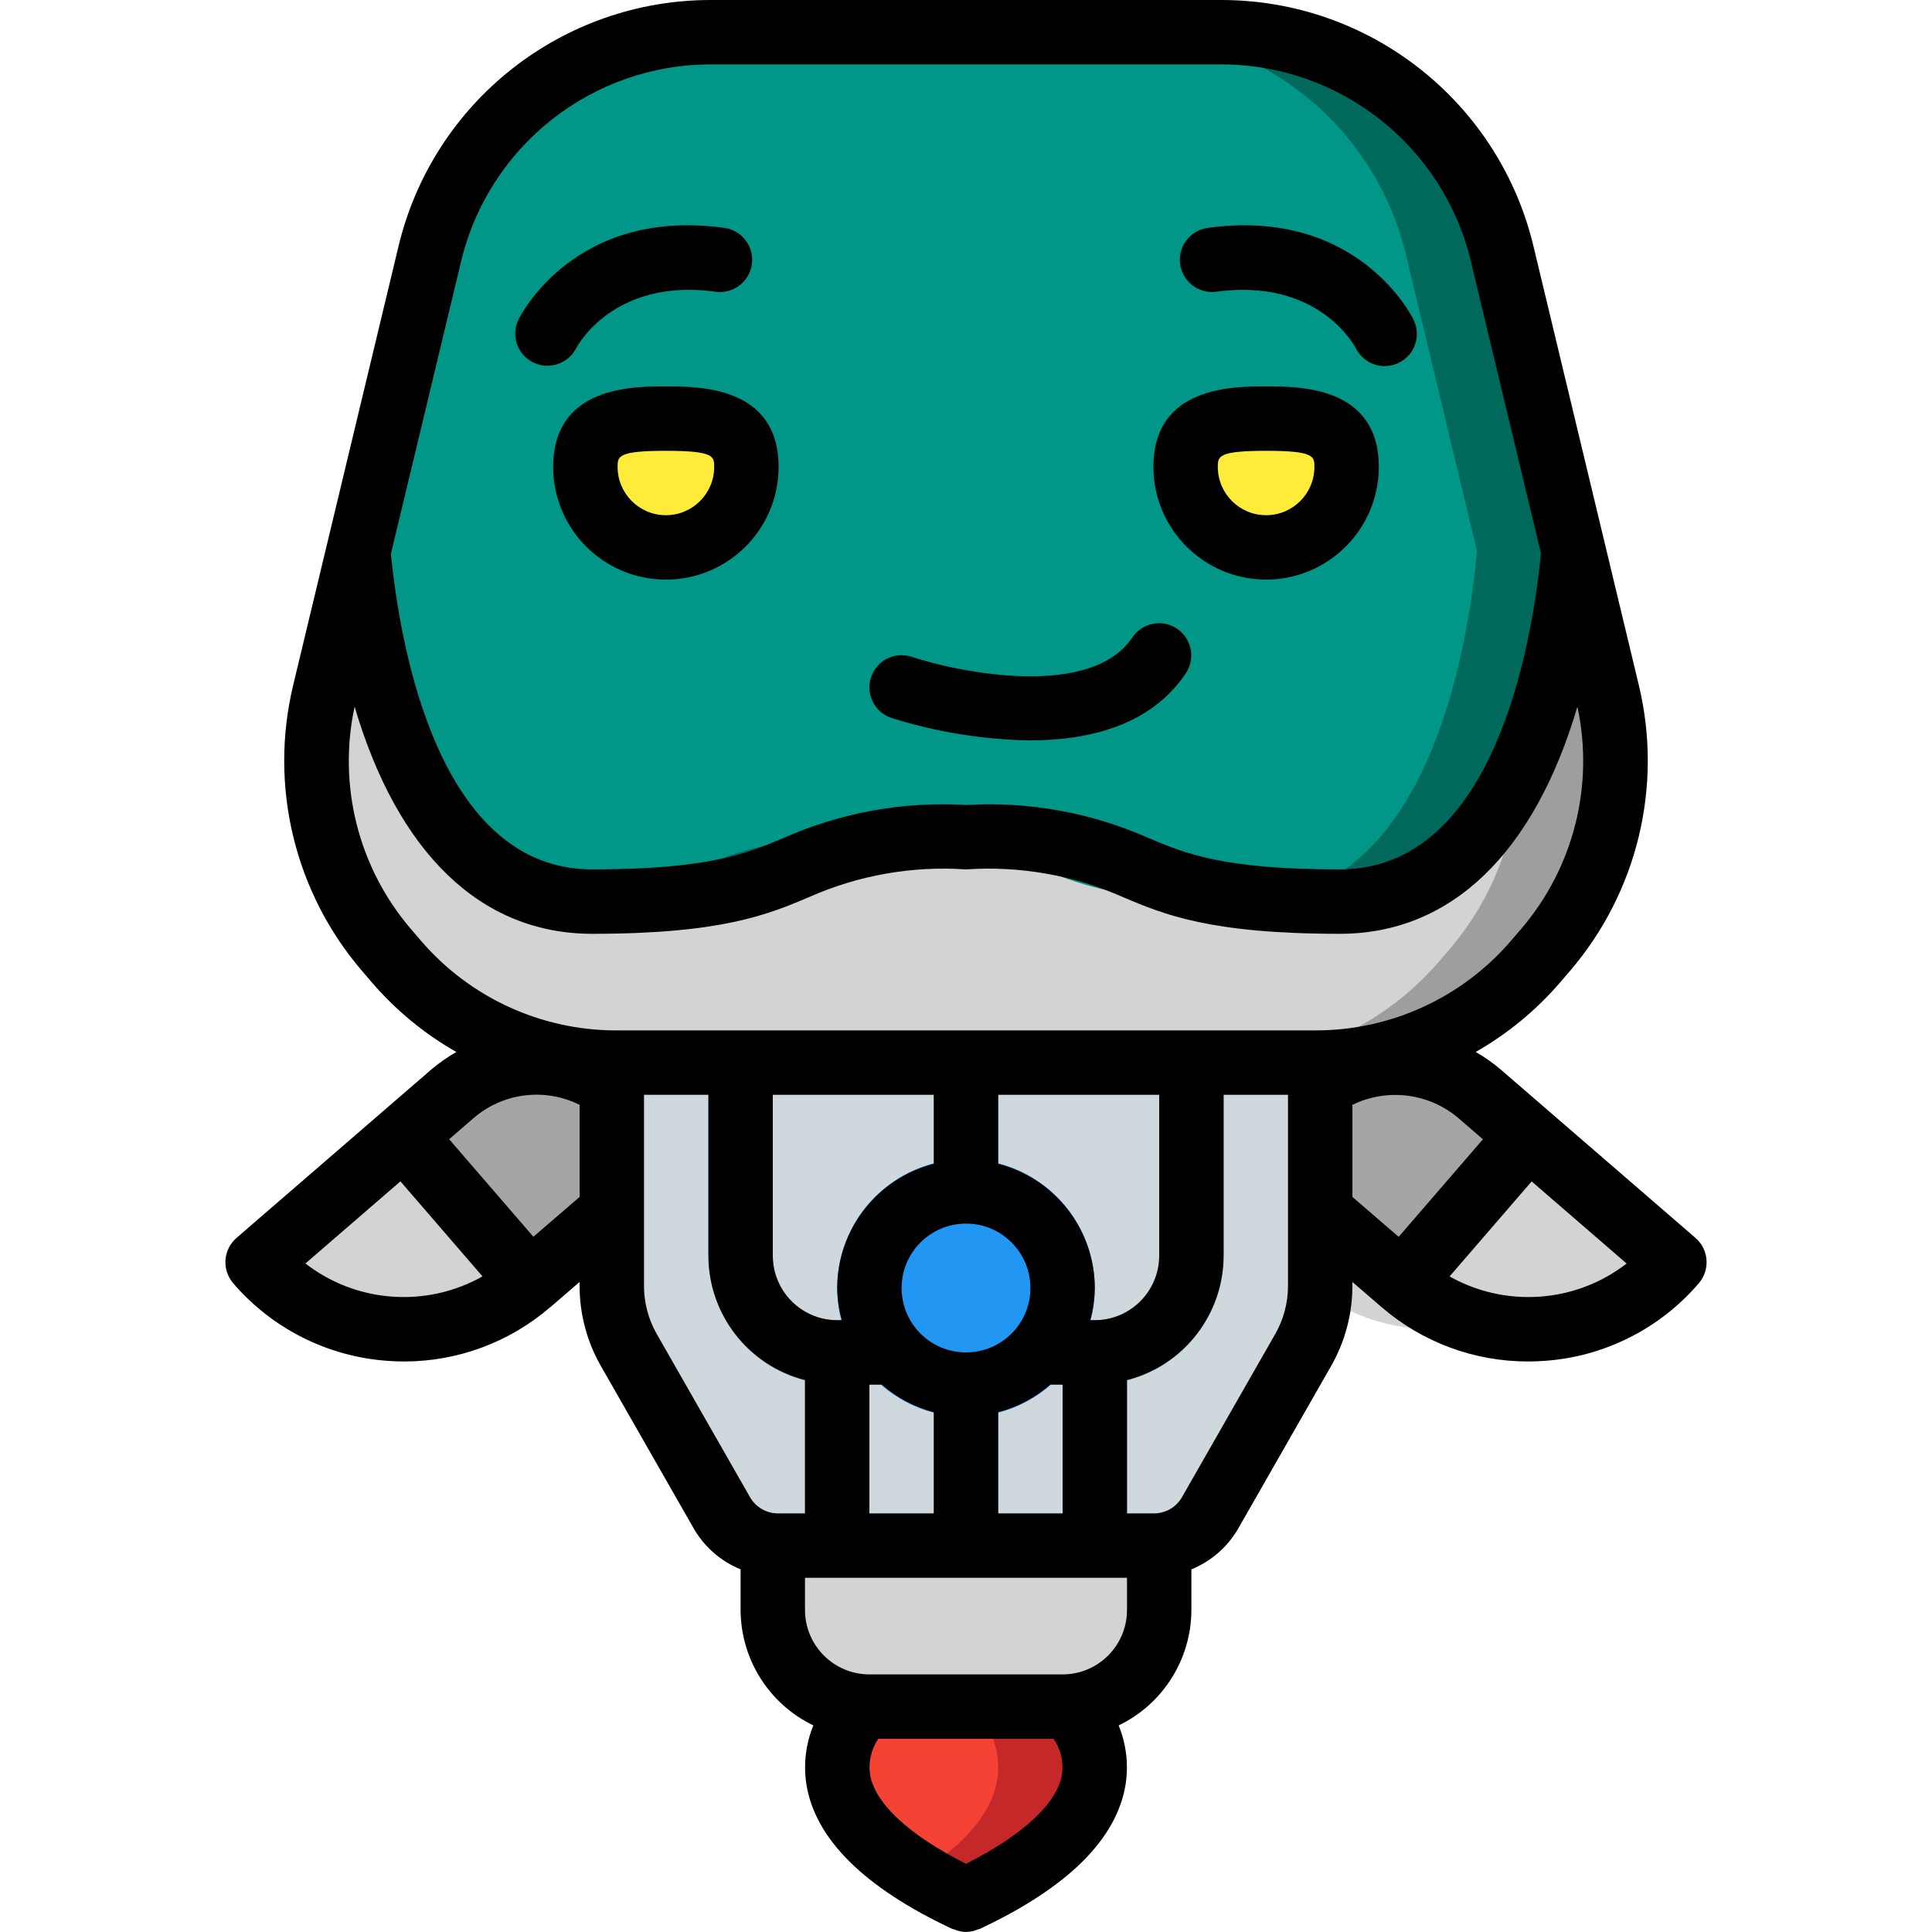 <?xml version="1.0" encoding="iso-8859-1"?>
<!-- Generator: Adobe Illustrator 19.0.0, SVG Export Plug-In . SVG Version: 6.00 Build 0)  -->
<svg version="1.1" id="Capa_1" xmlns="http://www.w3.org/2000/svg" xmlns:xlink="http://www.w3.org/1999/xlink" x="0px" y="0px"
	 viewBox="0 0 512 512" style="enable-background:new 0 0 512 512;" xml:space="preserve">
<g>
	<g transform="translate(1 1)">
		<path style="fill:#9E9E9E;" d="M442.734,333.507c-12.713,14.8-32.75,21.06-51.627,16.128c-7.584-2.017-14.614-5.722-20.565-10.837
			l-21.675-18.688v19.712c0.014,0.627-0.014,1.254-0.085,1.877c-0.278,5.285-1.798,10.431-4.437,15.019l-24.661,43.264
			c-2.997,5.334-8.644,8.631-14.763,8.619h1.28v17.067c0.026,13.386-10.289,24.52-23.637,25.515l-0.171,0.171
			c1.792,1.792,25.259,26.453-27.392,51.115c-4.379-2.059-8.651-4.337-12.8-6.827c-37.12-23.125-14.507-44.373-14.507-44.373v-0.085
			c-13.455-0.857-23.921-12.033-23.893-25.515V408.6c-5.649-0.45-10.703-3.681-13.483-8.619l-24.661-43.264
			c-2.971-5.135-4.531-10.964-4.523-16.896V320.11l-21.675,18.688c-1.184,1.087-2.47,2.059-3.84,2.901
			c-21.474,15.357-51.115,11.804-68.352-8.192l38.741-33.451l12.885-11.179c2.85-2.483,6.114-4.447,9.643-5.803
			c2.243-0.94,4.593-1.599,6.997-1.963c8.978-1.548,18.201,0.573,25.6,5.888v-6.4c-21.983-0.366-42.76-10.118-57.088-26.795
			l-2.731-3.157c-16.03-18.708-22.123-43.966-16.384-67.925l9.045-37.632v-0.085l18.859-78.592
			c8.31-34.547,39.22-58.893,74.752-58.88h134.827c35.532-0.013,66.442,24.333,74.752,58.88l18.859,78.677l9.045,37.632
			c5.739,23.959-0.354,49.217-16.384,67.925l-2.731,3.157c-14.328,16.676-35.105,26.428-57.088,26.795v6.4
			c2.177-1.568,4.524-2.885,6.997-3.925c11.907-4.816,25.508-2.577,35.243,5.803l12.885,11.179L442.734,333.507z"/>
		<path style="fill:#D1D4D1;" d="M417.134,333.507c-17.237,19.996-46.878,23.549-68.352,8.192c-1.37-0.842-2.656-1.814-3.84-2.901
			l-21.675-18.688v19.712c0.008,5.932-1.552,11.761-4.523,16.896l-24.661,43.264c-2.997,5.334-8.644,8.631-14.763,8.619h1.28v17.067
			c0.026,13.386-10.289,24.52-23.637,25.515l-0.171,0.171c1.621,1.621,21.077,22.101-14.592,44.288
			c-37.12-23.125-14.507-44.373-14.507-44.373v-0.085c-13.455-0.857-23.921-12.033-23.893-25.515V408.6
			c-5.649-0.45-10.703-3.681-13.483-8.619l-24.661-43.264c-2.971-5.135-4.531-10.964-4.523-16.896V320.11l-21.675,18.688
			c-1.184,1.087-2.47,2.059-3.84,2.901c-0.071-0.623-0.1-1.25-0.085-1.877V320.11l-21.675,18.688
			c-5.951,5.115-12.981,8.82-20.565,10.837c-10.128-2.57-19.217-8.203-26.027-16.128l38.741-33.451l12.885-11.179
			c2.85-2.483,6.114-4.447,9.643-5.803c2.473,1.041,4.82,2.357,6.997,3.925v-5.888c8.978-1.548,18.201,0.573,25.6,5.888v-6.4
			c-21.983-0.366-42.76-10.118-57.088-26.795l-2.731-3.157c-16.03-18.708-22.123-43.966-16.384-67.925l9.045-37.632v-0.085
			l18.859-78.592c8.31-34.547,39.22-58.893,74.752-58.88h109.227c35.532-0.013,66.442,24.333,74.752,58.88l18.859,78.677
			l9.045,37.632c5.739,23.959-0.354,49.217-16.384,67.925l-2.731,3.157c-14.328,16.676-35.105,26.428-57.088,26.795v6.4
			c7.395-5.324,16.622-7.446,25.6-5.888c2.407,0.352,4.758,1.012,6.997,1.963c3.513,1.388,6.771,3.349,9.643,5.803l12.885,11.179
			L417.134,333.507z"/>
		<path style="fill:#00695C;" d="M416.025,145.091c-2.987,31.403-15.019,92.843-61.952,92.843c-6.912,0-12.8-0.171-17.92-0.597
			c-42.069-2.901-33.024-16.469-81.152-16.469c-4.779,0-9.045,0.171-12.8,0.427c-38.656,2.475-28.843,16.64-86.272,16.64
			c-2.572,0.02-5.142-0.18-7.68-0.597c-40.619-6.315-51.456-62.635-54.272-92.245v-0.085l18.859-78.592
			c8.31-34.547,39.22-58.893,74.752-58.88h134.827c35.532-0.013,66.442,24.333,74.752,58.88L416.025,145.091z"/>
		<path style="fill:#009688;" d="M390.425,145.091c-2.816,29.611-13.653,85.931-54.272,92.245c-2.538,0.417-5.108,0.617-7.68,0.597
			c-57.429,0-47.616-14.165-86.272-16.64c-3.755-0.256-8.021-0.427-12.8-0.427c-48.128,0-39.083,13.568-81.152,16.469
			c-40.619-6.315-51.456-62.635-54.272-92.245v-0.085l18.859-78.592c8.31-34.547,39.22-58.893,74.752-58.88h109.227
			c35.532-0.013,66.442,24.333,74.752,58.88L390.425,145.091z"/>
		<g>
			<path style="fill:#FFEB3A;" d="M196.801,122.734c0,11.782-9.551,21.333-21.333,21.333c-11.782,0-21.333-9.551-21.333-21.333
				c0-11.782,9.551-12.8,21.333-12.8C187.25,109.934,196.801,110.952,196.801,122.734z"/>
			<path style="fill:#FFEB3A;" d="M313.2,122.734c0,11.782,9.551,21.333,21.333,21.333s21.333-9.551,21.333-21.333
				c0-11.782-9.551-12.8-21.333-12.8S313.2,110.952,313.2,122.734z"/>
		</g>
		<g>
			<path style="fill:#D1D4D1;" d="M161.134,287v33.109l-21.675,18.688c-10.268,8.886-23.65,13.322-37.193,12.33
				c-13.543-0.992-26.135-7.332-34.999-17.62l38.741-33.451l12.885-11.179C130.849,278.567,148.312,277.791,161.134,287z"/>
			<path style="fill:#D1D4D1;" d="M442.734,333.507c-8.862,10.29-21.455,16.63-34.998,17.623
				c-13.544,0.993-26.926-3.444-37.194-12.332l-21.675-18.688V287c12.823-9.207,30.284-8.431,42.24,1.877l12.885,11.179
				L442.734,333.507z"/>
		</g>
		<path style="fill:#CFD8DC;" d="M348.867,280.6l0,59.221c0.008,5.932-1.552,11.761-4.523,16.896l-24.661,43.264
			c-2.997,5.334-8.644,8.631-14.763,8.619h-99.755c-6.141,0.015-11.815-3.279-14.848-8.619l-24.661-43.264
			c-2.971-5.135-4.531-10.964-4.523-16.896l0-59.221H348.867z"/>
		<path style="fill:#D1D4D1;" d="M306.201,408.6l0,17.067c0.026,13.386-10.289,24.52-23.637,25.515h-0.256
			c-0.566,0.071-1.136,0.1-1.707,0.085h-51.2c-0.57,0.014-1.141-0.014-1.707-0.085c-13.455-0.857-23.921-12.033-23.893-25.515
			l0-17.067H306.201z"/>
		<path style="fill:#C52828;" d="M255.001,502.467c-4.379-2.059-8.651-4.337-12.8-6.827c-37.12-23.125-14.507-44.373-14.507-44.373
			v-0.085c0.279,0.067,0.566,0.095,0.853,0.085h52.053c0.57,0.014,1.141-0.014,1.707-0.085h0.256l-0.171,0.171
			C284.185,453.144,307.651,477.806,255.001,502.467z"/>
		<path style="fill:#F44335;" d="M242.201,495.64c-37.12-23.125-14.507-44.373-14.507-44.373h27.307
			c0.57,0.014,1.141-0.014,1.707-0.085h0.256l-0.085,0.085l-0.085,0.085C258.414,452.974,277.87,473.454,242.201,495.64z"/>
		<path style="fill:#A5A5A4;" d="M161.134,287v33.109l-21.675,18.688l-33.451-38.741l12.885-11.179
			C130.849,278.567,148.312,277.791,161.134,287z"/>
		<g>
			<path style="fill:#7F8C8D;" d="M263.534,280.6v34.133c0,4.713-3.82,8.533-8.533,8.533s-8.533-3.82-8.533-8.533V280.6H263.534z"/>
			<path style="fill:#7F8C8D;" d="M263.534,365.934V408.6h-17.067v-42.667c0-4.713,3.82-8.533,8.533-8.533
				S263.534,361.221,263.534,365.934z"/>
			<path style="fill:#7F8C8D;" d="M323.268,280.6l0,51.2c0.014,15.564-10.524,29.158-25.6,33.024
				c-2.78,0.762-5.651,1.135-8.533,1.109H274.03c-4.713,0-8.533-3.821-8.533-8.533s3.82-8.533,8.533-8.533h15.104
				c9.414-0.028,17.039-7.652,17.067-17.067v-51.2H323.268z"/>
			<path style="fill:#7F8C8D;" d="M244.505,357.4c-0.014,4.707-3.826,8.519-8.533,8.533h-15.104
				c-2.882,0.026-5.754-0.347-8.533-1.109c-15.076-3.866-25.614-17.46-25.6-33.024l0-51.2h17.067v51.2
				c0.028,9.414,7.653,17.039,17.067,17.067h15.104C240.678,348.881,244.491,352.693,244.505,357.4z"/>
			<path style="fill:#7F8C8D;" d="M297.668,357.4v51.2h-17.067v-42.667h-6.571c-4.713,0-8.533-3.821-8.533-8.533
				s3.82-8.533,8.533-8.533h15.104C293.841,348.881,297.653,352.693,297.668,357.4z"/>
			<path style="fill:#7F8C8D;" d="M244.505,357.4c-0.014,4.707-3.826,8.519-8.533,8.533h-6.571V408.6h-17.067v-51.2
				c0.014-4.707,3.826-8.519,8.533-8.533h15.104C240.678,348.881,244.491,352.693,244.505,357.4z"/>
		</g>
		<path style="fill:#2296F3;" d="M255.001,374.467c-18.851,0-34.133-15.282-34.133-34.133c0-18.851,15.282-34.133,34.133-34.133
			s34.133,15.282,34.133,34.133C289.113,359.176,273.843,374.445,255.001,374.467z"/>
		<path style="fill:#A5A5A4;" d="M403.993,300.056l-33.451,38.741l-21.675-18.688V287c12.823-9.207,30.284-8.431,42.24,1.877
			L403.993,300.056z"/>
	</g>
	<g>
		<path d="M146.601,123.734c0,16.495,13.372,29.867,29.867,29.867s29.867-13.372,29.867-29.867
			c0-21.333-20.929-21.333-29.867-21.333S146.601,102.4,146.601,123.734z M189.268,123.734c0,7.069-5.731,12.8-12.8,12.8
			s-12.8-5.731-12.8-12.8c0-2.75,0-4.267,12.8-4.267S189.268,120.984,189.268,123.734z"/>
		<path d="M141.243,96.025c1.182,0.598,2.488,0.909,3.813,0.908c3.209-0.002,6.15-1.79,7.629-4.638
			c0.404-0.763,10.033-18.658,36.962-14.992c3.02,0.412,6.031-0.818,7.899-3.228s2.307-5.632,1.154-8.454s-3.724-4.814-6.744-5.227
			c-39.517-5.442-53.95,23.075-54.546,24.287C135.354,88.875,137.066,93.94,141.243,96.025z"/>
		<path d="M335.534,153.6c16.487-0.02,29.847-13.38,29.867-29.867c0-21.333-20.929-21.333-29.867-21.333s-29.867,0-29.867,21.333
			C305.687,140.22,319.048,153.58,335.534,153.6z M335.534,119.467c12.8,0,12.8,1.517,12.8,4.267c0,7.069-5.731,12.8-12.8,12.8
			c-7.069,0-12.8-5.731-12.8-12.8C322.734,120.984,322.734,119.467,335.534,119.467z"/>
		<path d="M322.355,77.304c26.833-3.646,36.5,14.108,36.958,14.983c2.1,4.219,7.222,5.937,11.442,3.838
			c4.219-2.1,5.937-7.222,3.838-11.442c-0.6-1.213-15.054-29.733-54.546-24.287c-4.669,0.637-7.937,4.939-7.3,9.608
			C313.384,74.674,317.686,77.942,322.355,77.304L322.355,77.304z"/>
		<path d="M236.234,190.259c11.891,3.744,24.26,5.748,36.725,5.95c15.479,0,32.025-3.871,41.342-17.846
			c2.566-3.92,1.492-9.175-2.406-11.774c-3.898-2.599-9.162-1.569-11.794,2.307c-10.996,16.475-45.946,9.313-58.475,5.167
			c-4.471-1.483-9.298,0.936-10.786,5.405C229.353,183.937,231.767,188.766,236.234,190.259L236.234,190.259z"/>
		<path d="M62.688,328.05c-1.714,1.479-2.769,3.579-2.933,5.837c-0.164,2.258,0.576,4.489,2.058,6.2
			c10.325,12.025,25.028,19.424,40.837,20.55c1.492,0.113,2.976,0.168,4.454,0.167c14.228,0.006,27.983-5.112,38.746-14.417
			c0.066-0.053,0.147-0.069,0.212-0.125l0.077-0.099l7.461-6.432v1.073c0.003,7.424,1.94,14.719,5.621,21.167l24.725,43.262
			c2.826,4.81,7.155,8.557,12.321,10.664v10.77c0.041,13.046,7.527,24.923,19.279,30.587c-2.014,4.922-2.654,10.297-1.854,15.554
			c2.304,14.517,15.321,27.433,38.687,38.383c0.128,0.06,0.266,0.035,0.396,0.089c1.012,0.446,2.101,0.689,3.207,0.717l0.014,0.003
			l0.004-0.001l0.004,0.001l0.014-0.003c1.104-0.028,2.193-0.271,3.204-0.716c0.131-0.054,0.27-0.029,0.399-0.089
			c23.367-10.95,36.383-23.867,38.687-38.383c0.8-5.257,0.159-10.633-1.854-15.554c11.752-5.664,19.239-17.542,19.279-30.588v-10.77
			c5.166-2.107,9.495-5.854,12.321-10.664l24.725-43.262c3.681-6.449,5.618-13.745,5.621-21.171v-1.067l7.558,6.517l0.006,0.005
			l0.006,0.008l0.026,0.016c10.795,9.381,24.618,14.54,38.92,14.526c1.488,0,2.983-0.054,4.479-0.167
			c15.805-1.119,30.501-8.525,40.804-20.563c3.071-3.567,2.674-8.948-0.887-12.025l-51.642-44.642
			c-2.048-1.742-4.255-3.29-6.59-4.623c8.46-4.825,16.03-11.065,22.382-18.447l2.696-3.142
			c17.774-20.797,24.534-48.839,18.188-75.45L406.426,65.417C397.304,26.995,362.94-0.097,323.451,0h-134.9
			c-39.49-0.097-73.853,26.995-82.975,65.417L77.655,181.746c-6.347,26.612,0.414,54.655,18.192,75.45l2.687,3.138
			c6.357,7.388,13.934,13.632,22.402,18.459c-2.352,1.336-4.573,2.89-6.635,4.641L62.688,328.05z M103.901,343.617
			c-8.352-0.593-16.34-3.65-22.954-8.783l25.171-21.764l21.754,25.188C120.583,342.365,112.245,344.229,103.901,343.617z
			 M141.355,327.756l-22.326-25.85l6.426-5.556c7.801-6.765,18.909-8.166,28.146-3.551V317.2L141.355,327.756z M174.038,353.505
			c-2.206-3.869-3.368-8.246-3.371-12.7v-50.671h17.067V332.8c0.047,15.521,10.569,29.052,25.6,32.922v35.345h-7.163
			c-3.061-0.004-5.887-1.644-7.408-4.3L174.038,353.505z M247.467,290.134v18.278c-15.031,3.869-25.553,17.401-25.6,32.922
			c0.037,2.885,0.445,5.752,1.212,8.533h-1.212c-9.422-0.009-17.057-7.645-17.067-17.067v-42.667H247.467z M307.201,290.134V332.8
			c-0.009,9.422-7.645,17.057-17.067,17.067h-1.212c0.767-2.781,1.174-5.649,1.212-8.533c-0.047-15.521-10.569-29.052-25.6-32.922
			v-18.278H307.201z M230.401,401.067v-34.133h3.263c3.969,3.482,8.695,5.989,13.804,7.322v26.812H230.401z M256.001,324.267
			c9.426,0,17.067,7.641,17.067,17.067s-7.641,17.067-17.067,17.067s-17.067-7.641-17.067-17.067
			C238.944,331.912,246.579,324.276,256.001,324.267z M264.534,374.255c5.108-1.333,9.835-3.84,13.804-7.322h3.263v34.133h-17.067
			V374.255z M281.451,470.134c-1.224,7.736-10.272,16.105-25.452,23.795c-15.07-7.634-24.103-15.952-25.423-23.641
			c-0.489-3.324,0.289-6.711,2.18-9.488h46.48C281.093,463.534,281.882,466.856,281.451,470.134L281.451,470.134z M298.668,426.667
			c-0.009,9.422-7.645,17.057-17.067,17.067h-51.2c-9.422-0.009-17.057-7.645-17.067-17.067v-8.533h85.333V426.667z M341.334,340.8
			c-0.002,4.455-1.164,8.834-3.371,12.704l-24.725,43.262c-1.521,2.656-4.347,4.297-7.408,4.3h-7.163v-35.345
			c15.031-3.869,25.553-17.401,25.6-32.922v-42.667h17.067V340.8z M358.401,292.798c9.24-4.517,20.279-3.133,28.117,3.527
			l6.473,5.597l-22.327,25.851L358.401,317.2V292.798z M408.142,343.617c-8.348,0.613-16.692-1.246-23.99-5.347l21.75-25.183
			l25.165,21.759C424.461,339.973,416.483,343.025,408.142,343.617z M122.168,69.4c7.301-30.737,34.792-52.409,66.383-52.333h134.9
			c31.592-0.076,59.083,21.597,66.383,52.333l18.547,77.276c-2.652,26.257-13.057,83.724-53.31,83.724
			c-31.017,0-41.062-4.246-50.775-8.354c-15.174-6.714-31.733-9.701-48.296-8.713c-16.563-0.989-33.122,1.999-48.296,8.713
			c-9.712,4.108-19.758,8.354-50.775,8.354c-40.545,0-50.814-58.328-53.336-83.614L122.168,69.4z M111.488,249.221l-2.687-3.133
			c-13.835-16.223-19.318-37.969-14.828-58.813c11.422,38.684,33.363,60.192,62.957,60.192c34.479,0,46.667-5.154,57.421-9.7
			c13.074-5.818,27.374-8.347,41.65-7.367c14.276-0.981,28.576,1.548,41.65,7.367c10.754,4.546,22.942,9.7,57.421,9.7
			c29.595,0,51.535-21.507,62.957-60.192c4.49,20.842-0.991,42.585-14.824,58.808l-2.696,3.142
			c-12.962,15.142-31.901,23.853-51.833,23.842h-185.35C143.392,273.078,124.451,264.365,111.488,249.221z"/>
	</g>
</g>
<g>
</g>
<g>
</g>
<g>
</g>
<g>
</g>
<g>
</g>
<g>
</g>
<g>
</g>
<g>
</g>
<g>
</g>
<g>
</g>
<g>
</g>
<g>
</g>
<g>
</g>
<g>
</g>
<g>
</g>
</svg>
